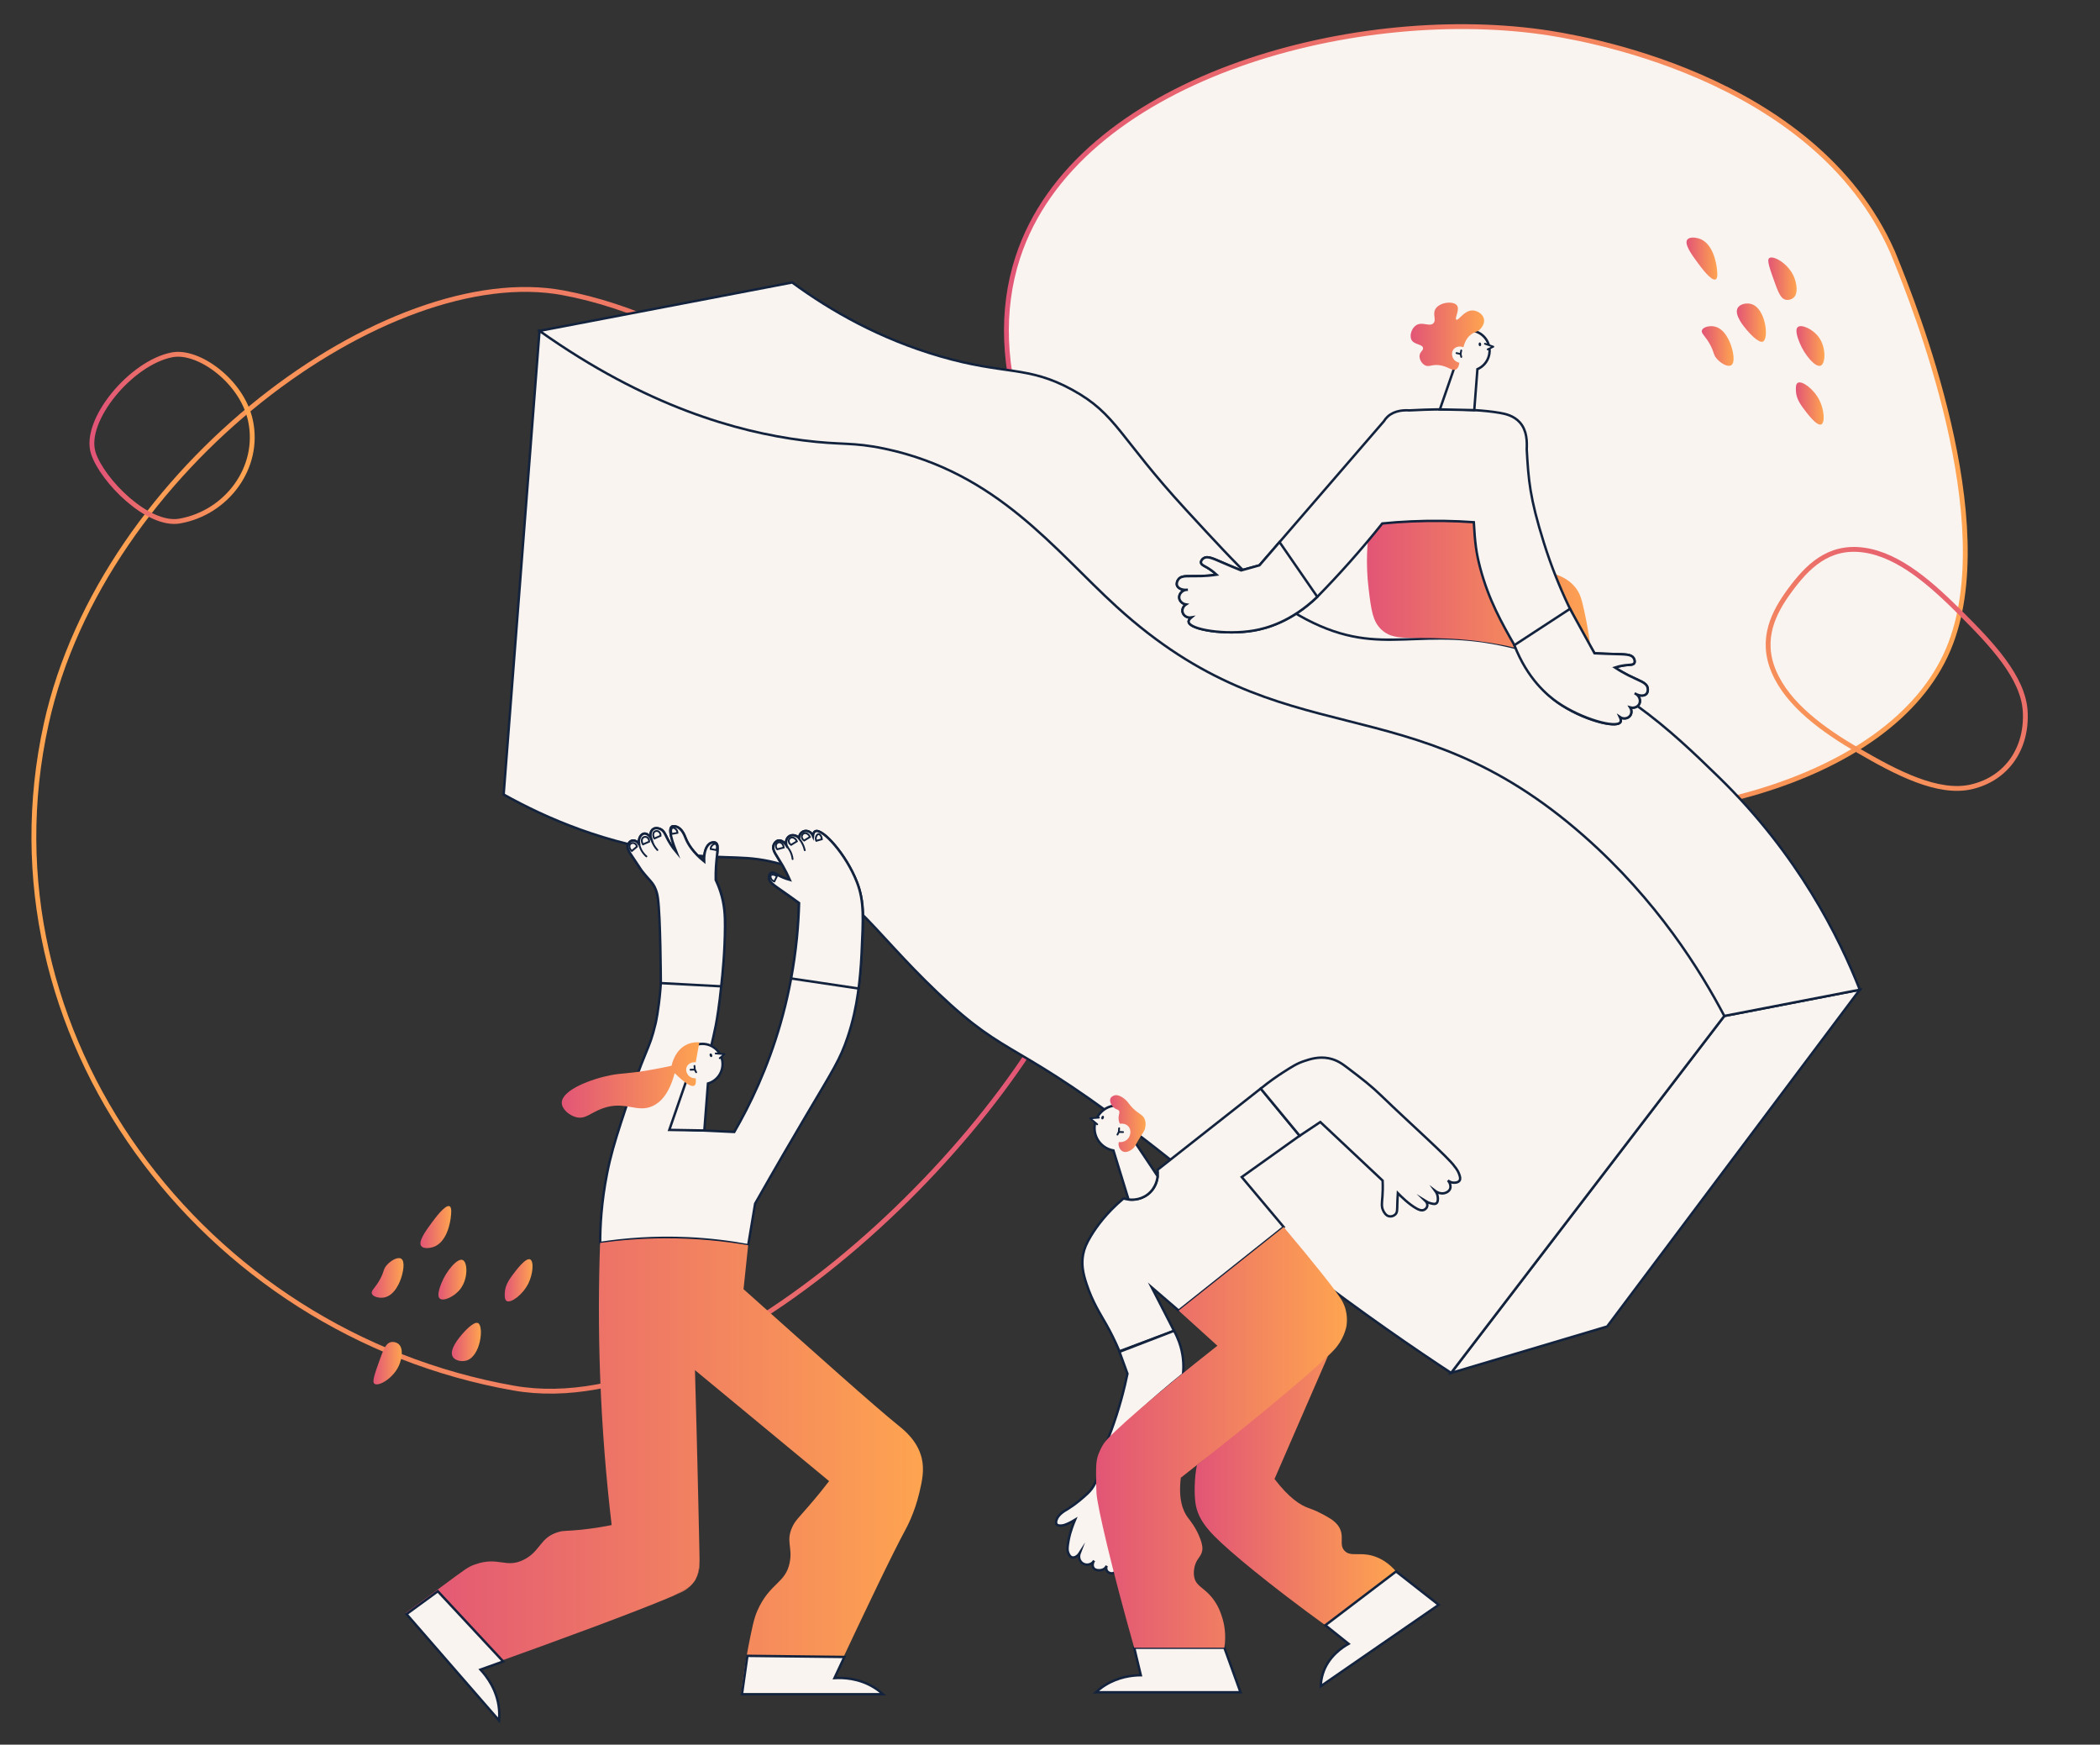 <svg width="868" height="721" viewBox="0 0 868 721" fill="none" xmlns="http://www.w3.org/2000/svg">
<rect x="0" y="0" width="868" height="721" fill="#333333" stroke="none"/>
<path d="M232.633 120.979C160.802 107.667 42.502 193.109 19.103 299.169C-9.143 427.193 83.274 550.94 212.395 573.651C299.631 588.994 424.517 462.678 448.598 388.735C477.298 300.608 345.075 141.818 232.633 120.979Z" stroke="url(#paint0_linear)" stroke-width="2" stroke-miterlimit="10"/>
<path d="M71.224 146.616C82.081 144.595 99.963 157.564 103.5 173.663C107.77 193.096 93.8 211.88 74.283 215.328C61.096 217.657 42.219 198.483 38.579 187.259C34.241 173.882 54.227 149.779 71.224 146.616Z" stroke="url(#paint1_linear)" stroke-width="2" stroke-miterlimit="10"/>
<path d="M159.752 522.957C158.4 524.566 158.822 525.275 157.337 528.186C155.257 532.266 153.216 533.252 153.715 534.622C154.203 535.953 156.685 536.499 158.544 536.231C163.278 535.541 165.396 529.345 165.789 528.186C166.555 525.945 167.6 521.224 165.789 520.142C164.313 519.27 161.361 521.032 159.752 522.957Z" fill="url(#paint2_linear)"/>
<path d="M182.51 530.159C181.925 531.615 180.392 535.455 181.763 536.633C183.267 537.926 188.02 535.828 190.483 532.4C193.54 528.148 193.271 521.559 191.23 520.697C189.055 519.797 184.494 525.208 182.51 530.159Z" fill="url(#paint3_linear)"/>
<path d="M211.651 527.18C209.6 529.938 208.776 531.969 208.661 534.152C208.594 535.407 208.508 537.102 209.409 537.638C211.143 538.673 216.059 535.081 218.378 530.417C220.333 526.481 220.716 521.204 219.125 520.457C217.276 519.595 213.242 525.035 211.651 527.18Z" fill="url(#paint4_linear)"/>
<path d="M178.332 505.46C175.937 508.726 172.755 513.074 174.097 514.922C174.978 516.129 177.46 515.822 178.831 515.42C185.021 513.591 186.171 504.301 186.305 503.219C186.506 501.572 186.832 498.986 185.807 498.488C184.053 497.645 179.712 503.573 178.332 505.46Z" fill="url(#paint5_linear)"/>
<path d="M190.895 551.515C189.783 552.818 185.423 557.903 187.158 560.728C188.145 562.328 190.885 562.854 192.888 562.222C198.705 560.374 200.065 548.106 197.622 546.794C195.782 545.798 191.499 550.807 190.895 551.515Z" fill="url(#paint6_linear)"/>
<path d="M157.25 561.14C154.874 567.729 153.695 571.023 154.759 571.847C156.445 573.13 162.693 569.539 164.974 564.128C165.951 561.81 166.977 557.309 164.725 555.413C163.881 554.704 162.597 554.388 161.486 554.666C159.895 555.068 158.87 556.62 157.25 561.14Z" fill="url(#paint7_linear)"/>
<path d="M805.323 268.286C781.471 324.752 684.726 346.807 612.895 333.495C500.453 312.656 391.959 194.582 420.659 106.455C444.74 32.512 558.274 2.182 637.177 13.195C650.919 15.11 749.552 30.204 782.257 104.128C782.621 104.961 782.909 105.699 783.503 107.173C790.834 125.35 827.401 216.025 805.323 268.286Z" fill="#F9F4F0" stroke="url(#paint8_linear)" stroke-width="2" stroke-miterlimit="10"/>
<path d="M709.511 148.136C708.16 146.527 708.581 145.818 707.096 142.907C705.017 138.827 702.976 137.84 703.474 136.471C703.963 135.14 706.444 134.594 708.303 134.862C713.037 135.552 715.155 141.748 715.548 142.907C716.315 145.148 717.359 149.869 715.548 150.951C714.072 151.832 711.13 150.061 709.511 148.136Z" fill="url(#paint9_linear)"/>
<path d="M743.836 141.642C743.251 140.187 741.718 136.346 743.088 135.168C744.593 133.876 749.346 135.973 751.808 139.401C754.865 143.654 754.597 150.243 752.556 151.104C750.381 152.005 745.819 146.594 743.836 141.642Z" fill="url(#paint10_linear)"/>
<path d="M745.321 168.659C743.27 165.901 742.446 163.871 742.331 161.687C742.264 160.432 742.177 158.737 743.078 158.201C744.813 157.167 749.729 160.758 752.048 165.422C754.002 169.358 754.386 174.635 752.795 175.382C750.946 176.234 746.911 170.795 745.321 168.659Z" fill="url(#paint11_linear)"/>
<path d="M701.643 108.497C699.248 105.231 696.066 100.883 697.408 99.035C698.289 97.828 700.771 98.135 702.142 98.537C708.332 100.366 709.482 109.656 709.616 110.738C709.817 112.385 710.143 114.971 709.118 115.469C707.364 116.302 703.023 110.374 701.643 108.497Z" fill="url(#paint12_linear)"/>
<path d="M722.025 136.394C720.914 135.092 716.554 130.007 718.288 127.181C719.275 125.582 722.016 125.055 724.018 125.687C729.835 127.536 731.196 139.804 728.752 141.116C726.922 142.112 722.629 137.103 722.025 136.394Z" fill="url(#paint13_linear)"/>
<path d="M733.784 117.375C731.407 110.786 730.228 107.491 731.292 106.668C732.979 105.384 739.226 108.976 741.507 114.387C742.484 116.704 743.51 121.205 741.258 123.102C740.415 123.81 739.131 124.126 738.019 123.849C736.438 123.446 735.413 121.895 733.784 117.375Z" fill="url(#paint14_linear)"/>
<path d="M768.724 409.011C733.91 455.401 699.097 501.792 664.284 548.183C642.78 554.58 621.286 560.987 599.783 567.384C637.424 518.207 675.073 469.029 712.714 419.852C731.381 416.232 750.057 412.621 768.724 409.011Z" fill="#F9F4F0" stroke="#13233D" stroke-miterlimit="10"/>
<path d="M223.006 136.739C257.82 130.073 292.633 123.398 327.447 116.733C343.526 128.522 363.726 139.985 388.373 147.178C415.702 155.155 424.585 150.893 443.204 161.093C461.603 171.168 462.456 180.544 490.207 210.673C513.032 235.458 524.445 247.85 539.816 255.904C572.09 272.817 586.809 257.178 627.726 268.086C666.459 278.401 691.278 302.544 710.414 321.152C743.292 353.12 760.196 387.377 768.724 409.011C750.057 412.621 731.381 416.241 712.714 419.852C623.51 386.141 519.616 338.592 410.135 270.701C338.39 226.216 276.17 180.39 223.006 136.739Z" fill="#F9F4F0" stroke="#13233D" stroke-miterlimit="10"/>
<path d="M208.172 328.335C225.862 338.218 250.604 348.963 281.402 352.861C301.947 355.457 308.339 352.88 323.297 357.257C351.068 365.388 358.954 383.038 387.529 410.217C417.801 439.006 418.51 428.289 478.257 474.91C505.644 496.285 508.461 500.853 537.64 523.216C563.504 543.04 585.467 557.97 599.783 567.375C637.424 518.197 675.074 469.02 712.714 419.842C702.94 401.301 685.078 372.245 654.701 345.497C581.5 281.053 531.546 314.525 461.478 250.685C435.912 227.394 412.185 195.263 365.739 185.447C352.064 182.555 348.078 184.068 331.797 181.97C304.87 178.494 267.23 168.113 222.997 136.739C218.062 200.607 213.117 264.476 208.172 328.335Z" fill="#F9F4F0" stroke="#13233D" stroke-miterlimit="10"/>
<path d="M250.911 484.985C252.368 477.629 254.064 471.96 256.651 463.963C267.086 431.603 268.073 435.242 270.996 422.869C270.996 422.869 275.979 401.742 271.954 371.268C271.705 369.372 271.293 368.175 270.996 367.447C269.837 364.574 268.495 363.951 265.256 359.805C264.767 359.172 265.352 359.9 261.433 354.068C259.995 351.932 259.133 350.668 259.516 349.289C259.746 348.485 260.417 347.546 261.433 347.374C262.515 347.201 263.732 347.948 264.298 349.289C263.55 346.799 264.863 344.721 266.214 344.51C267.192 344.357 268.37 345.161 269.08 346.426C268.572 344.836 269.003 343.275 270.038 342.604C271.159 341.867 272.587 342.461 272.903 342.604C274.407 343.284 274.915 344.721 275.768 346.426C276.496 347.862 277.675 349.883 279.592 352.162C276.525 344.491 276.822 342.25 277.675 341.647C278.279 341.225 279.266 341.541 279.592 341.647C281.939 342.413 282.945 345.267 283.415 346.426C284.402 348.868 286.434 352.229 291.062 355.983C290.899 352.181 291.944 349.136 293.927 348.341C294.195 348.236 295.125 347.891 295.844 348.341C297.454 349.356 296.016 353.244 295.844 360.762C295.815 361.998 295.834 363.003 295.844 363.626C296.323 364.622 297.061 366.279 297.76 368.405C299.792 374.639 299.744 379.907 299.677 382.741C298.996 408.465 295.853 423.836 295.853 423.836C293.563 435.031 289.816 449.828 283.425 466.836C290.123 467.152 296.811 467.478 303.5 467.794C309.882 456.79 317.222 441.697 322.627 422.878C328.214 403.399 329.938 386.17 330.274 373.183C327.409 371.086 325.099 369.458 323.585 368.405C319.81 365.771 317.816 364.507 317.845 362.668C317.855 361.978 318.152 361.059 318.803 360.753C319.561 360.398 320.461 361.05 321.669 361.71C322.761 362.304 324.342 363.042 326.45 363.626C325.473 361.375 324.476 359.46 323.585 357.889C320.988 353.369 319.043 351.425 319.762 349.289C320.049 348.427 320.768 347.565 321.678 347.374C322.962 347.115 324.563 348.216 325.502 350.237C324.323 348.465 324.965 346.215 326.46 345.458C327.629 344.865 329.248 345.219 330.283 346.416C330.303 345.094 331.088 343.945 332.2 343.552C333.618 343.045 335.372 343.83 336.023 345.468C336.11 344.74 336.34 343.859 336.982 343.552C339.856 342.173 349.717 353.043 354.192 364.574C357.412 372.877 357.019 380.098 356.108 394.195C355.418 404.845 354.719 415.6 350.368 428.596C347.283 437.828 344.408 442.061 333.158 461.09C328.367 469.183 321.065 481.661 312.124 497.406C311.166 503.142 310.208 508.869 309.259 514.606C301.929 513.246 293.592 512.164 284.402 511.742C270.479 511.091 258.184 512.106 248.065 513.658C248.065 506.782 248.573 496.783 250.911 484.985Z" fill="#F9F4F0" stroke="#13233D" stroke-miterlimit="10"/>
<path d="M273.142 406.272C273.133 404.165 272.989 378.968 271.944 371.268C271.743 369.774 271.465 368.625 270.986 367.447C269.827 364.574 268.485 363.951 265.246 359.805C264.757 359.172 265.342 359.9 261.423 354.068C259.985 351.932 259.123 350.668 259.506 349.289C259.736 348.485 260.407 347.546 261.423 347.374C262.505 347.201 263.722 347.948 264.288 349.289C263.54 346.799 264.853 344.721 266.204 344.51C267.182 344.357 268.36 345.161 269.07 346.426C268.562 344.836 268.993 343.275 270.028 342.604C271.149 341.867 272.577 342.461 272.893 342.604C274.397 343.284 274.905 344.721 275.758 346.426C276.486 347.862 277.665 349.883 279.582 352.162C276.515 344.491 276.812 342.25 277.665 341.647C278.269 341.225 279.256 341.541 279.582 341.647C281.929 342.413 282.935 345.267 283.405 346.426C284.392 348.868 286.424 352.229 291.052 355.983C290.889 352.181 291.934 349.136 293.917 348.341C294.185 348.236 295.115 347.891 295.834 348.341C297.444 349.356 296.006 353.244 295.834 360.762C295.805 361.998 295.824 363.003 295.834 363.626C296.313 364.622 297.051 366.279 297.75 368.405C299.552 373.94 299.676 378.566 299.667 382.741C299.628 393.008 298.689 402.489 298.095 407.603C289.787 407.153 281.469 406.712 273.142 406.272Z" fill="#F9F4F0" stroke="#13233D" stroke-miterlimit="10"/>
<path d="M326.996 404.356C327.954 399.194 328.788 393.582 329.382 387.568C329.88 382.502 330.158 377.694 330.283 373.174C327.418 371.077 325.108 369.448 323.594 368.395C319.819 365.761 317.826 364.497 317.854 362.658C317.864 361.969 318.161 361.049 318.813 360.743C319.57 360.389 320.47 361.04 321.678 361.701C322.77 362.294 324.351 363.032 326.459 363.616C325.482 361.366 324.485 359.45 323.594 357.88C320.997 353.359 319.052 351.415 319.771 349.279C320.058 348.418 320.777 347.556 321.687 347.364C322.971 347.105 324.572 348.207 325.511 350.228C324.332 348.456 324.974 346.205 326.469 345.449C327.638 344.855 329.258 345.209 330.292 346.406C330.312 345.085 331.097 343.936 332.209 343.543C333.627 343.035 335.381 343.821 336.032 345.458C336.119 344.73 336.349 343.849 336.991 343.543C339.865 342.164 349.726 353.034 354.201 364.564C357.315 372.58 356.76 379.839 356.118 394.186C355.849 400.133 355.322 405.065 354.891 408.513C345.577 407.134 336.282 405.745 326.996 404.356Z" fill="#F9F4F0" stroke="#13233D" stroke-miterlimit="10"/>
<path d="M298.67 439.743C298.67 435.127 294.923 431.382 290.305 431.382C285.686 431.382 281.939 435.127 281.939 439.743C281.939 441.907 282.773 443.871 284.114 445.355C281.623 452.547 279.141 459.749 276.649 466.942C281.479 467.018 286.299 467.104 291.129 467.181C291.627 460.707 292.125 454.243 292.624 447.769C296.121 446.763 298.67 443.555 298.67 439.743Z" fill="#F9F4F0" stroke="#13233D" stroke-miterlimit="10"/>
<path d="M287.573 439.015C285.916 438.785 284.363 439.628 283.817 440.969C283.146 442.616 284.325 444.158 284.421 444.273C285.59 445.738 287.42 445.633 287.573 445.623C287.765 447.251 287.564 448.257 286.97 448.63C285.801 449.358 283.098 447.644 278.863 443.469C276.505 452.423 272.73 455.689 269.826 457.049C263.195 460.152 258.394 454.616 248.927 458.102C244.049 459.893 241.999 462.594 238.252 461.713C235.358 461.023 232.177 458.37 232.205 455.67C232.272 450.402 244.548 445.805 252.683 444.283C257.216 443.43 259.132 443.785 267.862 442.329C271.983 441.639 275.346 440.931 277.588 440.423C277.722 439.743 278.978 433.729 284.239 431.507C286.098 430.722 287.851 430.664 289.049 430.76C288.58 433.509 288.081 436.257 287.573 439.015Z" fill="url(#paint15_linear)"/>
<path d="M295.805 435.338C297.022 435.433 298.248 435.529 299.465 435.625C298.804 436.19 298.152 436.745 297.491 437.31" fill="#F9F4F0"/>
<path d="M295.805 435.338C297.022 435.433 298.248 435.529 299.465 435.625C298.804 436.19 298.152 436.745 297.491 437.31" stroke="#13233D" stroke-width="0.75" stroke-miterlimit="10" stroke-linecap="round" stroke-linejoin="round"/>
<path d="M285.427 442.07C286.012 442.051 286.587 442.032 287.171 442.013C287.133 441.505 287.095 441.007 287.056 440.5" fill="#F9F4F0"/>
<path d="M285.427 442.07C286.012 442.051 286.587 442.032 287.171 442.013C287.133 441.505 287.095 441.007 287.056 440.5" stroke="#13233D" stroke-width="0.75" stroke-miterlimit="10" stroke-linecap="round"/>
<path d="M287.746 443.114L287.171 442.013" stroke="#13233D" stroke-width="0.75" stroke-miterlimit="10" stroke-linecap="round"/>
<path d="M294.105 436.845C294.381 436.751 294.491 436.343 294.352 435.932C294.213 435.521 293.876 435.264 293.601 435.357C293.325 435.451 293.214 435.859 293.354 436.27C293.493 436.681 293.829 436.938 294.105 436.845Z" fill="#13233D"/>
<path d="M261.154 351.674C260.157 350.831 259.928 349.624 260.407 348.944C260.675 348.561 261.173 348.351 261.643 348.36C262.39 348.379 263.09 348.983 263.291 349.864C262.582 350.467 261.873 351.07 261.154 351.674Z" fill="#F9F4F0" stroke="#13233D" stroke-width="0.75" stroke-miterlimit="10" stroke-linecap="round"/>
<path d="M265.764 348.944C265.045 347.853 265.179 346.627 265.831 346.119C266.205 345.832 266.741 345.765 267.182 345.908C267.891 346.138 268.389 346.924 268.332 347.824C267.47 348.188 266.617 348.571 265.764 348.944Z" fill="#F9F4F0" stroke="#13233D" stroke-width="0.75" stroke-miterlimit="10" stroke-linecap="round"/>
<path d="M270.478 346.512C269.76 345.42 269.894 344.194 270.545 343.687C270.919 343.399 271.456 343.332 271.896 343.476C272.606 343.706 273.104 344.491 273.046 345.391C272.193 345.765 271.331 346.138 270.478 346.512Z" fill="#F9F4F0" stroke="#13233D" stroke-width="0.75" stroke-miterlimit="10" stroke-linecap="round"/>
<path d="M277.665 344.625C278.441 344.482 279.227 344.338 280.003 344.194C280.003 343.993 279.984 343.725 279.869 343.428C279.524 342.576 278.518 341.877 277.962 342.126C277.454 342.346 277.195 343.409 277.665 344.625Z" fill="#F9F4F0" stroke="#13233D" stroke-width="0.75" stroke-miterlimit="10" stroke-linecap="round"/>
<path d="M296.083 351.291C295.307 351.147 294.521 351.003 293.745 350.86C293.745 350.659 293.764 350.39 293.879 350.093C294.224 349.241 295.23 348.542 295.786 348.791C296.284 349.021 296.543 350.084 296.083 351.291Z" fill="#F9F4F0" stroke="#13233D" stroke-width="0.75" stroke-miterlimit="10" stroke-linecap="round"/>
<path d="M264.298 349.28C264.49 350.027 264.873 351.118 265.659 352.239C266.176 352.976 266.722 353.522 267.182 353.915" fill="#F9F4F0"/>
<path d="M264.298 349.28C264.49 350.027 264.873 351.118 265.659 352.239C266.176 352.976 266.722 353.522 267.182 353.915" stroke="#13233D" stroke-width="0.75" stroke-miterlimit="10" stroke-linecap="round"/>
<path d="M269.079 346.416C269.271 347.134 269.587 348.054 270.133 349.04C270.66 349.998 271.245 350.745 271.733 351.281" fill="#F9F4F0"/>
<path d="M269.079 346.416C269.271 347.134 269.587 348.054 270.133 349.04C270.66 349.998 271.245 350.745 271.733 351.281" stroke="#13233D" stroke-width="0.75" stroke-miterlimit="10" stroke-linecap="round"/>
<path d="M323.949 350.256C323.824 348.954 322.962 348.082 322.128 348.082C321.659 348.082 321.199 348.37 320.94 348.762C320.528 349.385 320.624 350.304 321.237 350.974C322.138 350.745 323.039 350.496 323.949 350.256Z" fill="#F9F4F0" stroke="#13233D" stroke-width="0.75" stroke-miterlimit="10" stroke-linecap="round"/>
<path d="M334.768 345.899C334.279 344.683 333.196 344.098 332.401 344.347C331.95 344.481 331.596 344.893 331.462 345.334C331.251 346.052 331.606 346.895 332.382 347.364C333.177 346.876 333.972 346.387 334.768 345.899Z" fill="#F9F4F0" stroke="#13233D" stroke-width="0.75" stroke-miterlimit="10" stroke-linecap="round"/>
<path d="M329.373 347.69C328.884 346.473 327.801 345.889 327.006 346.138C326.555 346.272 326.201 346.684 326.067 347.125C325.856 347.843 326.21 348.686 326.987 349.155C327.782 348.666 328.577 348.178 329.373 347.69Z" fill="#F9F4F0" stroke="#13233D" stroke-width="0.75" stroke-miterlimit="10" stroke-linecap="round"/>
<path d="M339.693 346.837C338.926 347.048 338.16 347.249 337.393 347.46C337.307 347.278 337.201 347.029 337.182 346.703C337.115 345.784 337.729 344.721 338.332 344.702C338.898 344.692 339.588 345.535 339.693 346.837Z" fill="#F9F4F0" stroke="#13233D" stroke-width="0.75" stroke-miterlimit="10" stroke-linecap="round"/>
<path d="M321.122 362.132C320.767 362.84 320.413 363.549 320.058 364.267C319.867 364.219 319.608 364.114 319.359 363.923C318.63 363.358 318.237 362.199 318.63 361.729C318.985 361.308 320.077 361.356 321.122 362.132Z" fill="#F9F4F0" stroke="#13233D" stroke-width="0.75" stroke-miterlimit="10" stroke-linecap="round"/>
<path d="M325.434 350.017C325.942 350.601 326.613 351.53 327.092 352.823C327.398 353.666 327.542 354.422 327.609 355.026" stroke="#13233D" stroke-width="0.75" stroke-miterlimit="10" stroke-linecap="round"/>
<path d="M330.168 346.416C330.648 346.981 331.223 347.766 331.721 348.782C332.21 349.758 332.487 350.668 332.65 351.367" stroke="#13233D" stroke-width="0.75" stroke-miterlimit="10" stroke-linecap="round"/>
<path d="M651.481 243.205C653.11 245.427 653.714 247.601 654.461 250.857C656.043 257.772 657.882 267.713 658.764 280.441C645.77 273.248 634.233 269.609 626.02 267.646C611.397 264.15 597.474 263.853 597.474 263.853C582.123 263.135 575.865 264.926 570.863 260.08C567.385 256.709 566.771 252.189 565.698 243.301C564.452 233.054 565.066 224.032 566.187 216.878C574.073 215.777 583.062 215.001 592.961 214.963C606.041 214.915 617.645 216.16 627.381 217.827C626.739 223.879 626.107 229.932 625.465 235.984C630.352 235.467 645.042 234.423 651.481 243.205Z" fill="url(#paint16_linear)"/>
<path d="M680.995 284.176C680.42 281.992 677.718 281.446 673.07 279.09C671.46 278.276 669.573 277.223 667.522 275.872C669.601 275.192 671.326 274.943 672.562 274.838C673.933 274.723 675.044 274.771 675.485 274.062C675.859 273.459 675.6 272.52 675.236 271.936C674.249 270.394 671.892 270.423 667.292 270.299C665.443 270.251 662.616 270.164 659.07 269.983C652.209 258.95 644.169 243.617 638.123 224.272C632.277 205.587 631.769 198.395 631.051 185.686C631.166 182.641 631.242 178.006 628.214 174.587C625.713 171.762 622.206 171.015 619.897 170.622C606.883 168.381 587.575 169.319 582.505 169.597C580.368 169.463 576.44 169.559 573.594 172.145C572.932 172.748 572.405 173.418 571.984 174.108C554.85 193.942 537.716 213.776 520.592 233.609C518.072 234.308 515.552 235.017 513.032 235.716C509.745 234.385 507.148 233.274 505.442 232.537C501.216 230.708 499.089 229.683 497.546 230.669C496.962 231.043 496.339 231.78 496.425 232.489C496.521 233.322 497.546 233.743 498.744 234.423C499.827 235.036 501.283 235.994 502.884 237.488C500.45 237.842 498.303 238.005 496.492 238.063C491.279 238.235 488.596 237.593 487.159 239.327C486.584 240.026 486.22 241.089 486.536 241.96C486.986 243.186 488.769 243.972 490.982 243.703C488.855 243.627 487.283 245.36 487.418 247.027C487.523 248.329 488.682 249.526 490.244 249.775C489.133 250.484 488.558 251.758 488.807 252.907C489.123 254.372 490.714 255.454 492.448 255.157C491.883 255.617 491.251 256.268 491.327 256.977C491.672 260.185 506.496 262.589 518.273 260.568C523.343 259.697 533.711 256.996 544.501 246.624C553.394 237.555 562.43 227.48 571.351 216.323C578.941 215.586 587.345 215.145 596.477 215.27C600.885 215.327 605.12 215.519 609.174 215.806C609.643 224.243 610.18 228.562 611.818 234.72C615.345 247.965 620.673 257.331 625.953 266.611C632.948 278.899 636.589 285.143 643.843 290.305C653.924 297.478 668.145 301.136 669.783 298.407C670.148 297.803 669.85 296.942 669.534 296.281C670.981 297.286 672.879 296.97 673.779 295.773C674.488 294.835 674.508 293.436 673.799 292.325C675.322 292.756 676.875 292.163 677.517 291.023C678.341 289.567 677.651 287.336 675.686 286.503C677.584 287.671 679.529 287.719 680.458 286.8C681.1 286.168 681.225 285.047 680.995 284.176Z" fill="#F9F4F0" stroke="#13233D" stroke-miterlimit="10"/>
<path d="M609.471 136.835C605.006 135.657 600.435 138.319 599.256 142.782C598.461 145.789 599.419 148.844 601.489 150.874C599.381 156.975 597.273 163.085 595.155 169.185C599.889 169.291 604.622 169.386 609.366 169.492C609.797 163.851 610.238 158.21 610.669 152.569C612.93 151.583 614.742 149.62 615.422 147.044C616.601 142.581 613.937 138.012 609.471 136.835Z" fill="#F9F4F0" stroke="#13233D" stroke-miterlimit="10"/>
<path d="M608.101 138.175C607.018 138.951 605.657 140.426 604.872 143.51C603.329 142.858 601.613 143.28 600.741 144.439C599.668 145.866 600.416 147.647 600.483 147.79C601.24 149.505 603.032 149.869 603.195 149.907C603.041 151.2 602.639 152.205 601.843 152.656C600.281 153.537 598.681 151.439 594.982 150.913C591.724 150.453 590.574 151.966 588.782 150.836C587.537 150.051 586.598 148.413 586.751 146.929C586.923 145.262 588.361 144.889 588.198 143.806C587.949 142.131 584.326 142.504 583.349 140.311C582.535 138.491 583.502 135.599 585.352 134.402C587.91 132.764 590.843 135.178 592.443 133.607C593.871 132.209 591.973 129.853 593.353 127.631C595.078 124.854 600.713 124.27 602.179 126.185C603.54 127.957 601.096 131.605 601.949 132.113C602.84 132.649 605.054 128.359 608.513 128.292C610.554 128.254 612.911 129.748 613.362 131.787C613.783 133.684 612.394 135.369 612.145 135.676C610.899 137.17 609.653 137.064 608.101 138.175Z" fill="url(#paint17_linear)"/>
<path d="M613.774 142.054C614.934 142.456 616.084 142.858 617.243 143.27C616.467 143.644 615.681 144.017 614.905 144.391" fill="#F9F4F0"/>
<path d="M613.774 142.054C614.934 142.456 616.084 142.858 617.243 143.27C616.467 143.644 615.681 144.017 614.905 144.391" stroke="#13233D" stroke-width="0.75" stroke-miterlimit="10" stroke-linecap="round" stroke-linejoin="round"/>
<path d="M602.016 145.913C602.581 146.048 603.146 146.172 603.712 146.306C603.798 145.808 603.894 145.31 603.98 144.822" fill="#F9F4F0"/>
<path d="M602.016 145.913C602.581 146.048 603.146 146.172 603.712 146.306C603.798 145.808 603.894 145.31 603.98 144.822" stroke="#13233D" stroke-width="0.75" stroke-miterlimit="10" stroke-linecap="round"/>
<path d="M604 147.513L603.722 146.306" stroke="#13233D" stroke-width="0.75" stroke-miterlimit="10" stroke-linecap="round"/>
<path d="M611.74 143.084C612.031 143.064 612.242 142.697 612.212 142.264C612.182 141.832 611.923 141.497 611.632 141.517C611.342 141.537 611.131 141.904 611.16 142.337C611.19 142.769 611.45 143.104 611.74 143.084Z" fill="#13233D"/>
<path d="M625.934 266.621C631.339 280.565 639.608 287.393 643.825 290.314C653.647 297.114 668.097 301.184 669.765 298.416C670.129 297.813 669.832 296.951 669.516 296.29C670.963 297.296 672.86 296.98 673.761 295.783C674.47 294.844 674.489 293.446 673.78 292.335C675.303 292.766 676.856 292.172 677.498 291.033C678.322 289.577 677.632 287.346 675.668 286.512C677.565 287.681 679.51 287.729 680.44 286.809C681.091 286.158 681.216 285.037 680.986 284.166C680.411 281.982 677.709 281.437 673.061 279.081C671.451 278.267 669.564 277.213 667.513 275.863C669.592 275.183 671.317 274.934 672.553 274.828C673.924 274.714 675.035 274.761 675.476 274.053C675.85 273.449 675.591 272.511 675.227 271.927C674.24 270.385 671.883 270.414 667.283 270.289C665.433 270.241 662.607 270.155 659.061 269.973C655.688 263.844 652.305 257.715 648.932 251.595C641.266 256.613 633.6 261.622 625.934 266.621Z" fill="#F9F4F0" stroke="#13233D" stroke-miterlimit="10"/>
<path d="M528.872 224.013C526.103 227.212 523.343 230.42 520.574 233.619C518.054 234.318 515.533 235.027 513.013 235.726C509.726 234.395 507.129 233.284 505.424 232.546C501.198 230.717 499.071 229.692 497.528 230.679C496.943 231.052 496.32 231.79 496.407 232.498C496.502 233.332 497.528 233.753 498.726 234.433C499.808 235.046 501.265 236.004 502.865 237.498C500.431 237.852 498.285 238.015 496.474 238.072C491.261 238.245 488.578 237.603 487.14 239.336C486.565 240.036 486.201 241.099 486.517 241.97C486.968 243.196 488.75 243.981 490.964 243.713C488.836 243.636 487.265 245.37 487.399 247.036C487.504 248.339 488.664 249.536 490.226 249.785C489.114 250.494 488.539 251.767 488.788 252.916C489.105 254.382 490.695 255.464 492.43 255.167C491.864 255.627 491.232 256.278 491.309 256.987C491.654 260.195 506.478 262.599 518.255 260.578C523.324 259.707 533.692 257.006 544.482 246.634C539.279 239.087 534.076 231.55 528.872 224.013Z" fill="#F9F4F0" stroke="#13233D" stroke-miterlimit="10"/>
<path d="M275.432 660.702C275.432 660.702 275.432 660.692 275.442 660.692L275.432 660.702Z" fill="url(#paint18_linear)"/>
<path d="M275.442 660.692C275.48 660.683 275.528 660.664 275.576 660.645C275.528 660.664 275.49 660.683 275.442 660.702V660.692Z" fill="url(#paint19_linear)"/>
<path d="M287.937 591.662C287.956 592.485 287.975 593.309 287.994 594.133C287.908 590.723 287.822 587.314 287.726 583.905C287.611 579.509 287.496 575.113 287.372 570.727C287.41 572.202 287.458 573.667 287.496 575.142C287.573 578.053 287.649 580.907 287.726 583.684C287.726 583.79 287.726 583.895 287.736 584C287.755 584.862 287.784 585.734 287.803 586.596C287.851 588.319 287.889 590.005 287.937 591.662Z" fill="url(#paint20_linear)"/>
<path d="M288.417 611.333C288.283 605.596 288.139 599.869 287.995 594.133C288.024 594.947 288.043 595.761 288.062 596.556C288.101 598.126 288.139 599.697 288.177 601.267C288.196 602.043 288.216 602.8 288.235 603.556C288.292 606.152 288.359 608.747 288.417 611.333Z" fill="url(#paint21_linear)"/>
<path d="M485.272 549.964C484.687 548.796 484.036 547.522 483.298 546.105C481.889 543.375 479.685 539.113 476.063 532.036C479.772 535.225 483.48 538.424 487.189 541.613C501.658 530.102 516.128 518.59 530.598 507.079C524.819 500.193 519.041 493.307 513.253 486.421C521.226 480.732 529.208 475.034 537.181 469.346C531.815 462.852 526.458 456.35 521.092 449.856C506.881 461.042 492.679 472.228 478.468 483.414C478.564 484.094 479.11 488.653 475.852 492.254C473.073 495.328 468.598 496.506 464.392 495.27C457.31 501.218 453.218 506.954 450.919 510.747C449.012 513.888 448.149 516.033 447.699 518.379C446.913 522.488 447.622 526.175 449.107 530.638C451.647 538.252 454.665 542.753 457.348 547.512C458.939 550.328 460.817 553.967 462.695 558.43L485.272 549.964Z" fill="#F9F4F0" stroke="#13233D" stroke-miterlimit="10"/>
<path d="M485.272 549.964C487.083 553.239 487.955 556.112 488.405 558.085C488.712 559.426 488.865 560.527 488.932 561.083C489.277 563.956 489.153 566.369 488.98 567.969C483.039 572.747 476.916 577.977 470.677 583.684C465.896 588.051 461.401 592.39 457.185 596.642C460.194 589.287 462.906 581.146 465.004 572.24C465.369 570.708 465.704 569.194 466.011 567.691C464.909 564.674 463.807 561.667 462.714 558.65C470.227 555.758 477.749 552.866 485.272 549.964Z" fill="#F9F4F0" stroke="#13233D" stroke-miterlimit="10"/>
<path d="M454.607 605.05C454.119 611.591 451.742 615.097 449.625 617.089C444.824 621.638 440.952 623.84 440.952 623.84C440.195 624.271 437.292 625.89 436.65 628.246C436.554 628.591 436.314 629.472 436.832 630.018C437.301 630.516 438.154 630.468 438.758 630.439C439.275 630.41 440.042 630.305 441.872 629.424C442.505 629.127 443.357 628.677 444.344 628.073C443.386 630.334 442.754 632.268 442.323 633.724C442.294 633.82 441.767 635.677 441.403 638.196C441.163 639.91 441.134 640.973 441.681 642.075C441.92 642.563 442.332 643.387 443.147 643.598C444.124 643.847 445.408 643.157 446.261 641.826C446.194 641.998 445.504 643.981 446.807 645.456C446.989 645.666 447.622 646.356 448.733 646.557C450.056 646.796 451.052 646.155 451.206 646.049C451.781 645.676 452.078 645.206 452.212 644.948C451.426 646.135 451.455 647.495 452.212 648.242C452.873 648.903 453.917 648.913 454.32 648.913C454.636 648.913 455.642 648.913 456.524 648.242C457.07 647.821 457.329 647.323 457.444 647.064C457.032 647.965 457.214 648.97 457.904 649.593C457.952 649.631 458.718 650.311 459.734 650.187C460.846 650.043 461.794 649.009 461.852 647.658C461.411 645.829 460.75 643.109 459.926 639.815C457.77 631.234 456.802 628.025 456.15 625.277C455.077 620.623 454.052 613.88 454.607 605.05Z" fill="#F9F4F0" stroke="#13233D" stroke-miterlimit="10"/>
<path d="M521.091 449.856C524.714 446.916 527.895 444.733 530.223 443.239C534.114 440.739 536.117 439.465 539.145 438.469C541.483 437.694 545.029 436.525 549.197 437.339C552.58 438 554.851 439.676 556.738 441.103C563.303 446.093 566.589 448.583 571.314 453.16C582.477 463.973 599.084 478.693 601.211 482.035C601.278 482.14 602.419 483.309 603.099 485.176C603.444 486.134 603.779 487.12 603.291 487.877C602.658 488.844 601.125 488.767 600.799 488.758C599.592 488.7 598.758 488.068 598.461 487.81C599.496 488.978 599.822 490.472 599.266 491.535C598.844 492.34 597.991 492.732 597.733 492.847C596.832 493.259 596.017 493.182 595.615 493.144C594.465 493.02 593.651 492.483 593.277 492.196C593.67 492.732 594.225 493.661 594.302 494.906C594.34 495.5 594.417 496.783 593.641 497.32C593.114 497.684 592.424 497.53 591.523 497.32C590.488 497.08 589.722 496.668 589.252 496.372C589.3 496.419 590.191 497.32 589.913 498.488C589.655 499.561 588.648 499.972 588.524 500.02C587.508 500.413 586.435 499.934 585.525 499.436C582.381 497.703 579.123 494.466 577.772 493.077C577.638 495.05 577.581 496.659 577.552 497.76C577.494 500.078 577.542 501.007 576.824 501.783C576.201 502.453 575.195 502.817 574.265 502.664C572.808 502.415 572.061 500.959 571.774 500.394C570.882 498.641 571.208 497.147 571.409 494.399C571.515 492.895 571.611 490.673 571.486 487.886C562.9 479.823 554.314 471.749 545.728 463.686C542.882 465.582 540.046 467.468 537.2 469.365C531.814 462.852 526.458 456.359 521.091 449.856Z" fill="#F9F4F0" stroke="#13233D" stroke-miterlimit="10"/>
<path d="M547.807 671.648C557.553 664.236 567.298 656.833 577.043 649.42C574.993 647.064 571.802 644.191 567.298 642.927C561.721 641.366 558.252 643.416 555.799 640.926C553.135 638.225 556.163 634.672 553.049 630.439C551.477 628.294 549.139 627.068 546.053 625.44C543.485 624.089 541.473 623.429 540.802 623.189C537.554 622.04 532.858 619.128 526.802 611.199C534.171 594.248 541.54 577.306 548.899 560.355C530.836 575.391 512.773 590.417 494.72 605.453C494.308 607.617 493.867 610.71 493.809 614.445C493.79 615.959 493.742 619.32 494.308 622.193C495.093 626.168 497.211 629.989 501.801 634.681C508.174 641.175 524.742 654.946 547.807 671.648Z" fill="url(#paint22_linear)"/>
<path d="M471.53 692.296C468.118 692.325 462.35 692.919 456.696 696.472C455.23 697.391 453.984 698.387 452.92 699.354C472.862 699.354 492.803 699.354 512.744 699.354C510.521 693.216 508.298 687.067 506.075 680.928C493.646 680.928 481.227 680.928 468.799 680.928C469.719 684.711 470.629 688.504 471.53 692.296Z" fill="#F9F4F0" stroke="#13233D" stroke-miterlimit="10"/>
<path d="M547.807 671.648C551.008 674.205 554.209 676.762 557.409 679.319C555.215 680.536 548.986 684.386 546.734 691.798C546.178 693.618 545.968 695.332 545.929 696.826C562.172 685.621 578.424 674.416 594.666 663.211C588.792 658.614 582.918 654.017 577.053 649.411C567.298 656.833 557.553 664.245 547.807 671.648Z" fill="#F9F4F0" stroke="#13233D" stroke-miterlimit="10"/>
<path d="M487.178 541.622C501.648 530.111 516.118 518.6 530.587 507.088C543.38 522.277 552.455 533.731 554.506 537.188C555.445 538.778 555.981 540.435 555.981 540.435C556.135 540.914 557.122 544.065 556.575 547.809C556.575 547.809 555.914 552.32 552.445 556.668C548.018 562.194 523.151 583.301 488.07 610.682C486.987 619.598 488.932 624.425 491.021 627.211C491.883 628.361 494.337 631.253 496.042 635.773C497.154 638.704 497.068 640.006 496.924 640.792C496.483 643.272 494.883 643.856 493.972 646.691C493.8 647.237 493.091 649.602 493.675 652.006C494.538 655.55 497.422 655.971 500.766 659.974C503.555 663.316 504.619 666.688 505.194 668.536C505.931 670.873 506.938 675.24 506.075 680.928C493.647 680.928 481.228 680.928 468.799 680.928C459.36 647.639 453.706 622.94 453.237 617.376C453.122 615.978 453.017 612.051 453.045 608.355C453.064 605.424 453.17 603.94 453.62 602.206C453.62 602.206 454.387 599.304 456.313 596.45C459.006 592.457 477.213 576.55 503.191 556.132C497.863 551.286 492.525 546.449 487.178 541.622Z" fill="url(#paint23_linear)"/>
<path d="M277.847 659.687C280.703 658.461 282.6 657.551 283.424 657.005C284.22 656.478 284.9 655.885 285.456 655.329C284.248 656.364 282.619 657.235 280.099 658.585C279.294 659.007 278.547 659.361 277.847 659.687Z" fill="url(#paint24_linear)"/>
<path d="M287.249 653.175C287.249 653.185 287.239 653.195 287.229 653.205C287.229 653.195 287.249 653.175 287.249 653.175Z" fill="url(#paint25_linear)"/>
<path d="M287.574 652.581C289.155 649.698 289.174 646.787 289.155 645.532C289.155 645.312 289.145 645.044 289.145 644.737C289.136 645.005 289.126 645.264 289.097 645.542C288.925 647.859 288.724 650.33 287.574 652.581Z" fill="url(#paint26_linear)"/>
<path d="M379.998 616.859C378.014 625.248 374.804 631.148 374.258 632.153C368.882 642.056 358.59 663.594 344.619 693.312C348.145 693.11 354.613 693.312 360.871 697.133C362.356 698.043 363.621 699.029 364.694 700.006H306.365C306.844 695.371 307.687 688.762 309.24 680.89C310.811 672.903 311.597 668.91 313.063 665.596C318.2 653.979 324.792 654.429 326.45 645.532C327.6 639.355 324.831 636.961 327.408 631.196C328.587 628.552 329.881 627.461 334.097 622.596C337.863 618.257 340.786 614.57 342.702 612.08C324.217 596.795 305.733 581.501 287.248 566.216C287.286 567.72 287.334 569.223 287.372 570.727C287.497 575.113 287.612 579.509 287.727 583.905C287.823 587.314 287.909 590.723 287.995 594.133C288.139 599.869 288.283 605.596 288.417 611.333C288.656 621.149 288.867 630.966 289.078 640.773C289.088 641.089 289.088 641.395 289.097 641.711C289.097 641.721 289.097 641.721 289.097 641.73C289.116 642.975 289.136 643.981 289.145 644.737C289.136 644.996 289.116 645.264 289.097 645.542C289.049 646.126 289.011 646.71 288.944 647.304C288.762 649.076 288.426 650.886 287.574 652.581C287.526 652.677 287.468 652.772 287.42 652.878C287.363 652.974 287.315 653.079 287.248 653.175C287.257 653.184 287.248 653.194 287.229 653.203C287.162 653.299 286.548 654.238 285.456 655.32C284.67 656 283.712 656.603 282.447 657.302C281.757 657.685 280.981 658.097 280.09 658.576C279.687 658.787 279.294 658.988 278.921 659.17C278.547 659.352 278.192 659.515 277.838 659.677C277.148 659.984 276.381 660.3 275.576 660.645C275.528 660.664 275.48 660.683 275.442 660.693C275.433 660.693 275.433 660.702 275.433 660.702C262.084 666.276 233.94 676.782 198.322 689.49C200.803 692.181 205.202 697.813 205.968 705.733C206.131 707.457 206.103 709.056 205.968 710.512C193.214 695.859 180.469 681.206 167.715 666.554C170.59 664.466 175.668 660.769 182.06 656.038C192.189 648.559 193.387 647.534 196.405 646.49C206.093 643.109 209.064 648.281 216.481 644.575C223.495 641.069 223.121 635.314 230.826 633.111C233.288 632.402 233.835 632.843 240.389 632.153C245.746 631.588 250.048 630.803 252.818 630.238C250.547 611.036 248.831 590.283 248.036 568.122C247.346 548.901 247.432 530.705 248.036 513.648C255.922 512.547 264.911 511.781 274.81 511.743C287.899 511.695 299.504 512.94 309.24 514.606C308.598 520.659 307.965 526.711 307.323 532.764C338.419 560.508 361.206 580.917 371.392 589.143C373.74 591.049 379.221 595.378 380.956 602.522C382.154 607.502 381.119 612.09 379.998 616.859Z" fill="url(#paint27_linear)"/>
<path d="M289.078 640.773C288.867 630.966 288.656 621.149 288.417 611.333C288.359 608.747 288.292 606.152 288.235 603.557C288.666 620.824 288.944 633.858 289.078 640.773Z" fill="url(#paint28_linear)"/>
<path d="M287.248 566.216C287.411 572.039 287.574 577.862 287.727 583.694C287.583 578.12 287.421 572.288 287.248 566.216Z" fill="url(#paint29_linear)"/>
<path d="M207.99 686.617C206.448 687.173 204.895 687.728 203.352 688.284C201.781 688.849 200.2 689.414 198.619 689.979C201.101 692.67 205.508 698.301 206.266 706.221C206.428 707.945 206.4 709.544 206.266 711C193.521 696.347 180.766 681.695 168.021 667.042C172.334 663.891 176.646 660.74 180.958 657.599C189.966 667.262 198.983 676.935 207.99 686.617Z" fill="#F9F4F0" stroke="#13233D" stroke-miterlimit="10"/>
<path d="M349.027 684.75C348.576 685.698 347.455 688.092 347.005 689.05C346.535 690.046 345.395 692.469 344.925 693.474C348.452 693.273 354.92 693.465 361.178 697.296C362.663 698.205 363.928 699.192 365.001 700.159C345.558 700.159 326.115 700.159 306.672 700.159C307.419 694.873 308.176 689.576 308.924 684.29C322.291 684.443 335.659 684.596 349.027 684.75Z" fill="#F9F4F0" stroke="#13233D" stroke-miterlimit="10"/>
<path d="M469.125 472.027C470.399 470.427 471.166 468.397 471.166 466.194C471.166 461.013 466.959 456.819 461.785 456.819C456.6 456.819 452.403 461.023 452.403 466.194C452.403 470.839 455.786 474.68 460.213 475.436C462.293 482.188 464.372 488.94 466.451 495.691C467.199 495.797 470.869 496.218 474.252 493.709C477.998 490.922 478.43 486.727 478.487 486.067C475.363 481.383 472.249 476.7 469.125 472.027Z" fill="#F9F4F0" stroke="#13233D" stroke-miterlimit="10"/>
<path d="M462.35 461.741C462.312 462.527 462.436 463.408 462.839 464.394C462.964 464.366 465.053 464.011 466.375 465.476C467.582 466.808 467.391 468.8 466.576 470.093C465.723 471.443 464.104 472.171 462.446 471.96C462.369 472.276 462.197 473.09 462.542 474.019C462.619 474.211 463.079 475.417 464.209 475.887C466.011 476.634 467.985 474.919 468.339 474.613C469.144 473.914 469.144 473.54 470.4 471.376C472.316 468.062 473.035 467.698 473.351 465.974C473.466 465.362 473.677 464.174 473.255 462.833C472.479 460.41 470.591 460.602 467.649 457.336C466.26 455.785 466.04 455.028 464.506 453.898C462.408 452.356 461.162 452.557 460.875 452.624C460.645 452.672 459.456 452.95 459.006 453.898C458.393 455.2 459.485 457.135 460.779 458.026C461.641 458.619 462.216 458.476 462.551 459.108C462.925 459.807 462.417 460.429 462.35 461.741Z" fill="url(#paint30_linear)"/>
<path d="M454.224 461.866C453.007 461.962 451.78 462.057 450.563 462.153C451.55 462.977 452.527 463.81 453.514 464.634" fill="#F9F4F0"/>
<path d="M454.224 461.866C453.007 461.962 451.78 462.057 450.563 462.153C451.55 462.977 452.527 463.81 453.514 464.634" stroke="#13233D" stroke-width="0.75" stroke-miterlimit="10" stroke-linecap="round" stroke-linejoin="round"/>
<path d="M464.199 467.842C463.615 467.823 463.04 467.803 462.455 467.784C462.493 467.277 462.532 466.779 462.57 466.271" fill="#F9F4F0"/>
<path d="M464.199 467.842C463.615 467.823 463.04 467.803 462.455 467.784C462.493 467.277 462.532 466.779 462.57 466.271" stroke="#13233D" stroke-width="0.75" stroke-miterlimit="10" stroke-linecap="round"/>
<path d="M461.88 468.886L462.455 467.784" stroke="#13233D" stroke-width="0.75" stroke-miterlimit="10" stroke-linecap="round"/>
<path d="M456.245 462.017C456.384 461.607 456.273 461.198 455.998 461.105C455.722 461.011 455.386 461.269 455.246 461.679C455.107 462.09 455.218 462.499 455.493 462.592C455.769 462.685 456.105 462.428 456.245 462.017Z" fill="#13233D"/>
<path fill-rule="evenodd" clip-rule="evenodd" d="M739.903 243.835C746.801 234.515 755.543 225.269 770.342 227.32C785.268 229.388 798.802 241.796 810.678 253.643C823.218 266.153 836.252 279.924 837.082 293.898C837.985 309.098 829.653 321.683 814.926 325.15C801.087 328.409 783.724 319.282 768.055 310.151C753.619 301.739 739.026 291.273 733.187 277.52C727.45 264.004 733.105 253.019 739.903 243.835Z" stroke="url(#paint31_linear)" stroke-width="2"/>
<defs>
<linearGradient id="paint0_linear" x1="431.45" y1="280.343" x2="31.286" y2="280.343" gradientUnits="userSpaceOnUse">
<stop stop-color="#E25576"/>
<stop offset="1" stop-color="#FEA450"/>
</linearGradient>
<linearGradient id="paint1_linear" x1="41.171" y1="170.806" x2="101.658" y2="170.806" gradientUnits="userSpaceOnUse">
<stop stop-color="#E25576"/>
<stop offset="1" stop-color="#FEA450"/>
</linearGradient>
<linearGradient id="paint2_linear" x1="153.638" y1="528.107" x2="166.789" y2="528.107" gradientUnits="userSpaceOnUse">
<stop stop-color="#E25576"/>
<stop offset="1" stop-color="#FEA450"/>
</linearGradient>
<linearGradient id="paint3_linear" x1="181.208" y1="528.811" x2="192.769" y2="528.811" gradientUnits="userSpaceOnUse">
<stop stop-color="#E25576"/>
<stop offset="1" stop-color="#FEA450"/>
</linearGradient>
<linearGradient id="paint4_linear" x1="208.624" y1="529.087" x2="220.112" y2="529.087" gradientUnits="userSpaceOnUse">
<stop stop-color="#E25576"/>
<stop offset="1" stop-color="#FEA450"/>
</linearGradient>
<linearGradient id="paint5_linear" x1="173.781" y1="507.089" x2="186.517" y2="507.089" gradientUnits="userSpaceOnUse">
<stop stop-color="#E25576"/>
<stop offset="1" stop-color="#FEA450"/>
</linearGradient>
<linearGradient id="paint6_linear" x1="186.758" y1="554.566" x2="198.78" y2="554.566" gradientUnits="userSpaceOnUse">
<stop stop-color="#E25576"/>
<stop offset="1" stop-color="#FEA450"/>
</linearGradient>
<linearGradient id="paint7_linear" x1="154.36" y1="563.334" x2="166.067" y2="563.334" gradientUnits="userSpaceOnUse">
<stop stop-color="#E25576"/>
<stop offset="1" stop-color="#FEA450"/>
</linearGradient>
<linearGradient id="paint8_linear" x1="414.077" y1="174.132" x2="814.24" y2="174.132" gradientUnits="userSpaceOnUse">
<stop stop-color="#E25576"/>
<stop offset="1" stop-color="#FEA450"/>
</linearGradient>
<linearGradient id="paint9_linear" x1="703.402" y1="142.991" x2="716.553" y2="142.991" gradientUnits="userSpaceOnUse">
<stop stop-color="#E25576"/>
<stop offset="1" stop-color="#FEA450"/>
</linearGradient>
<linearGradient id="paint10_linear" x1="742.533" y1="142.99" x2="754.094" y2="142.99" gradientUnits="userSpaceOnUse">
<stop stop-color="#E25576"/>
<stop offset="1" stop-color="#FEA450"/>
</linearGradient>
<linearGradient id="paint11_linear" x1="742.296" y1="166.745" x2="753.783" y2="166.745" gradientUnits="userSpaceOnUse">
<stop stop-color="#E25576"/>
<stop offset="1" stop-color="#FEA450"/>
</linearGradient>
<linearGradient id="paint12_linear" x1="697.087" y1="106.862" x2="709.823" y2="106.862" gradientUnits="userSpaceOnUse">
<stop stop-color="#E25576"/>
<stop offset="1" stop-color="#FEA450"/>
</linearGradient>
<linearGradient id="paint13_linear" x1="717.89" y1="133.345" x2="729.912" y2="133.345" gradientUnits="userSpaceOnUse">
<stop stop-color="#E25576"/>
<stop offset="1" stop-color="#FEA450"/>
</linearGradient>
<linearGradient id="paint14_linear" x1="730.899" y1="115.18" x2="742.605" y2="115.18" gradientUnits="userSpaceOnUse">
<stop stop-color="#E25576"/>
<stop offset="1" stop-color="#FEA450"/>
</linearGradient>
<linearGradient id="paint15_linear" x1="232.226" y1="446.295" x2="289.079" y2="446.295" gradientUnits="userSpaceOnUse">
<stop stop-color="#E25576"/>
<stop offset="1" stop-color="#FEA450"/>
</linearGradient>
<linearGradient id="paint16_linear" x1="565.012" y1="247.709" x2="658.768" y2="247.709" gradientUnits="userSpaceOnUse">
<stop stop-color="#E25576"/>
<stop offset="1" stop-color="#FEA450"/>
</linearGradient>
<linearGradient id="paint17_linear" x1="583.052" y1="138.958" x2="613.43" y2="138.958" gradientUnits="userSpaceOnUse">
<stop stop-color="#E25576"/>
<stop offset="1" stop-color="#FEA450"/>
</linearGradient>
<linearGradient id="paint18_linear" x1="275.436" y1="660.699" x2="275.446" y2="660.699" gradientUnits="userSpaceOnUse">
<stop stop-color="#E25576"/>
<stop offset="1" stop-color="#FEA450"/>
</linearGradient>
<linearGradient id="paint19_linear" x1="274.785" y1="660.675" x2="276.183" y2="660.675" gradientUnits="userSpaceOnUse">
<stop stop-color="#E25576"/>
<stop offset="1" stop-color="#FEA450"/>
</linearGradient>
<linearGradient id="paint20_linear" x1="284.307" y1="582.431" x2="290.804" y2="582.431" gradientUnits="userSpaceOnUse">
<stop stop-color="#E25576"/>
<stop offset="1" stop-color="#FEA450"/>
</linearGradient>
<linearGradient id="paint21_linear" x1="285.921" y1="602.734" x2="290.32" y2="602.734" gradientUnits="userSpaceOnUse">
<stop stop-color="#E25576"/>
<stop offset="1" stop-color="#FEA450"/>
</linearGradient>
<linearGradient id="paint22_linear" x1="493.811" y1="616.009" x2="577.046" y2="616.009" gradientUnits="userSpaceOnUse">
<stop stop-color="#E25576"/>
<stop offset="1" stop-color="#FEA450"/>
</linearGradient>
<linearGradient id="paint23_linear" x1="453.052" y1="594.006" x2="556.744" y2="594.006" gradientUnits="userSpaceOnUse">
<stop stop-color="#E25576"/>
<stop offset="1" stop-color="#FEA450"/>
</linearGradient>
<linearGradient id="paint24_linear" x1="167.722" y1="657.504" x2="381.493" y2="657.504" gradientUnits="userSpaceOnUse">
<stop stop-color="#E25576"/>
<stop offset="1" stop-color="#FEA450"/>
</linearGradient>
<linearGradient id="paint25_linear" x1="159.349" y1="653.189" x2="330.582" y2="653.189" gradientUnits="userSpaceOnUse">
<stop stop-color="#E25576"/>
<stop offset="1" stop-color="#FEA450"/>
</linearGradient>
<linearGradient id="paint26_linear" x1="167.723" y1="648.659" x2="381.492" y2="648.659" gradientUnits="userSpaceOnUse">
<stop stop-color="#E25576"/>
<stop offset="1" stop-color="#FEA450"/>
</linearGradient>
<linearGradient id="paint27_linear" x1="167.718" y1="611.128" x2="381.493" y2="611.128" gradientUnits="userSpaceOnUse">
<stop stop-color="#E25576"/>
<stop offset="1" stop-color="#FEA450"/>
</linearGradient>
<linearGradient id="paint28_linear" x1="213.849" y1="622.166" x2="346.352" y2="622.166" gradientUnits="userSpaceOnUse">
<stop stop-color="#E25576"/>
<stop offset="1" stop-color="#FEA450"/>
</linearGradient>
<linearGradient id="paint29_linear" x1="167.72" y1="574.951" x2="381.495" y2="574.951" gradientUnits="userSpaceOnUse">
<stop stop-color="#E25576"/>
<stop offset="1" stop-color="#FEA450"/>
</linearGradient>
<linearGradient id="paint30_linear" x1="458.833" y1="464.315" x2="473.511" y2="464.315" gradientUnits="userSpaceOnUse">
<stop stop-color="#E25576"/>
<stop offset="1" stop-color="#FEA450"/>
</linearGradient>
<linearGradient id="paint31_linear" x1="828.88" y1="385.156" x2="898.622" y2="283.813" gradientUnits="userSpaceOnUse">
<stop stop-color="#FEA450"/>
<stop offset="1" stop-color="#E25576"/>
</linearGradient>
</defs>
</svg>
